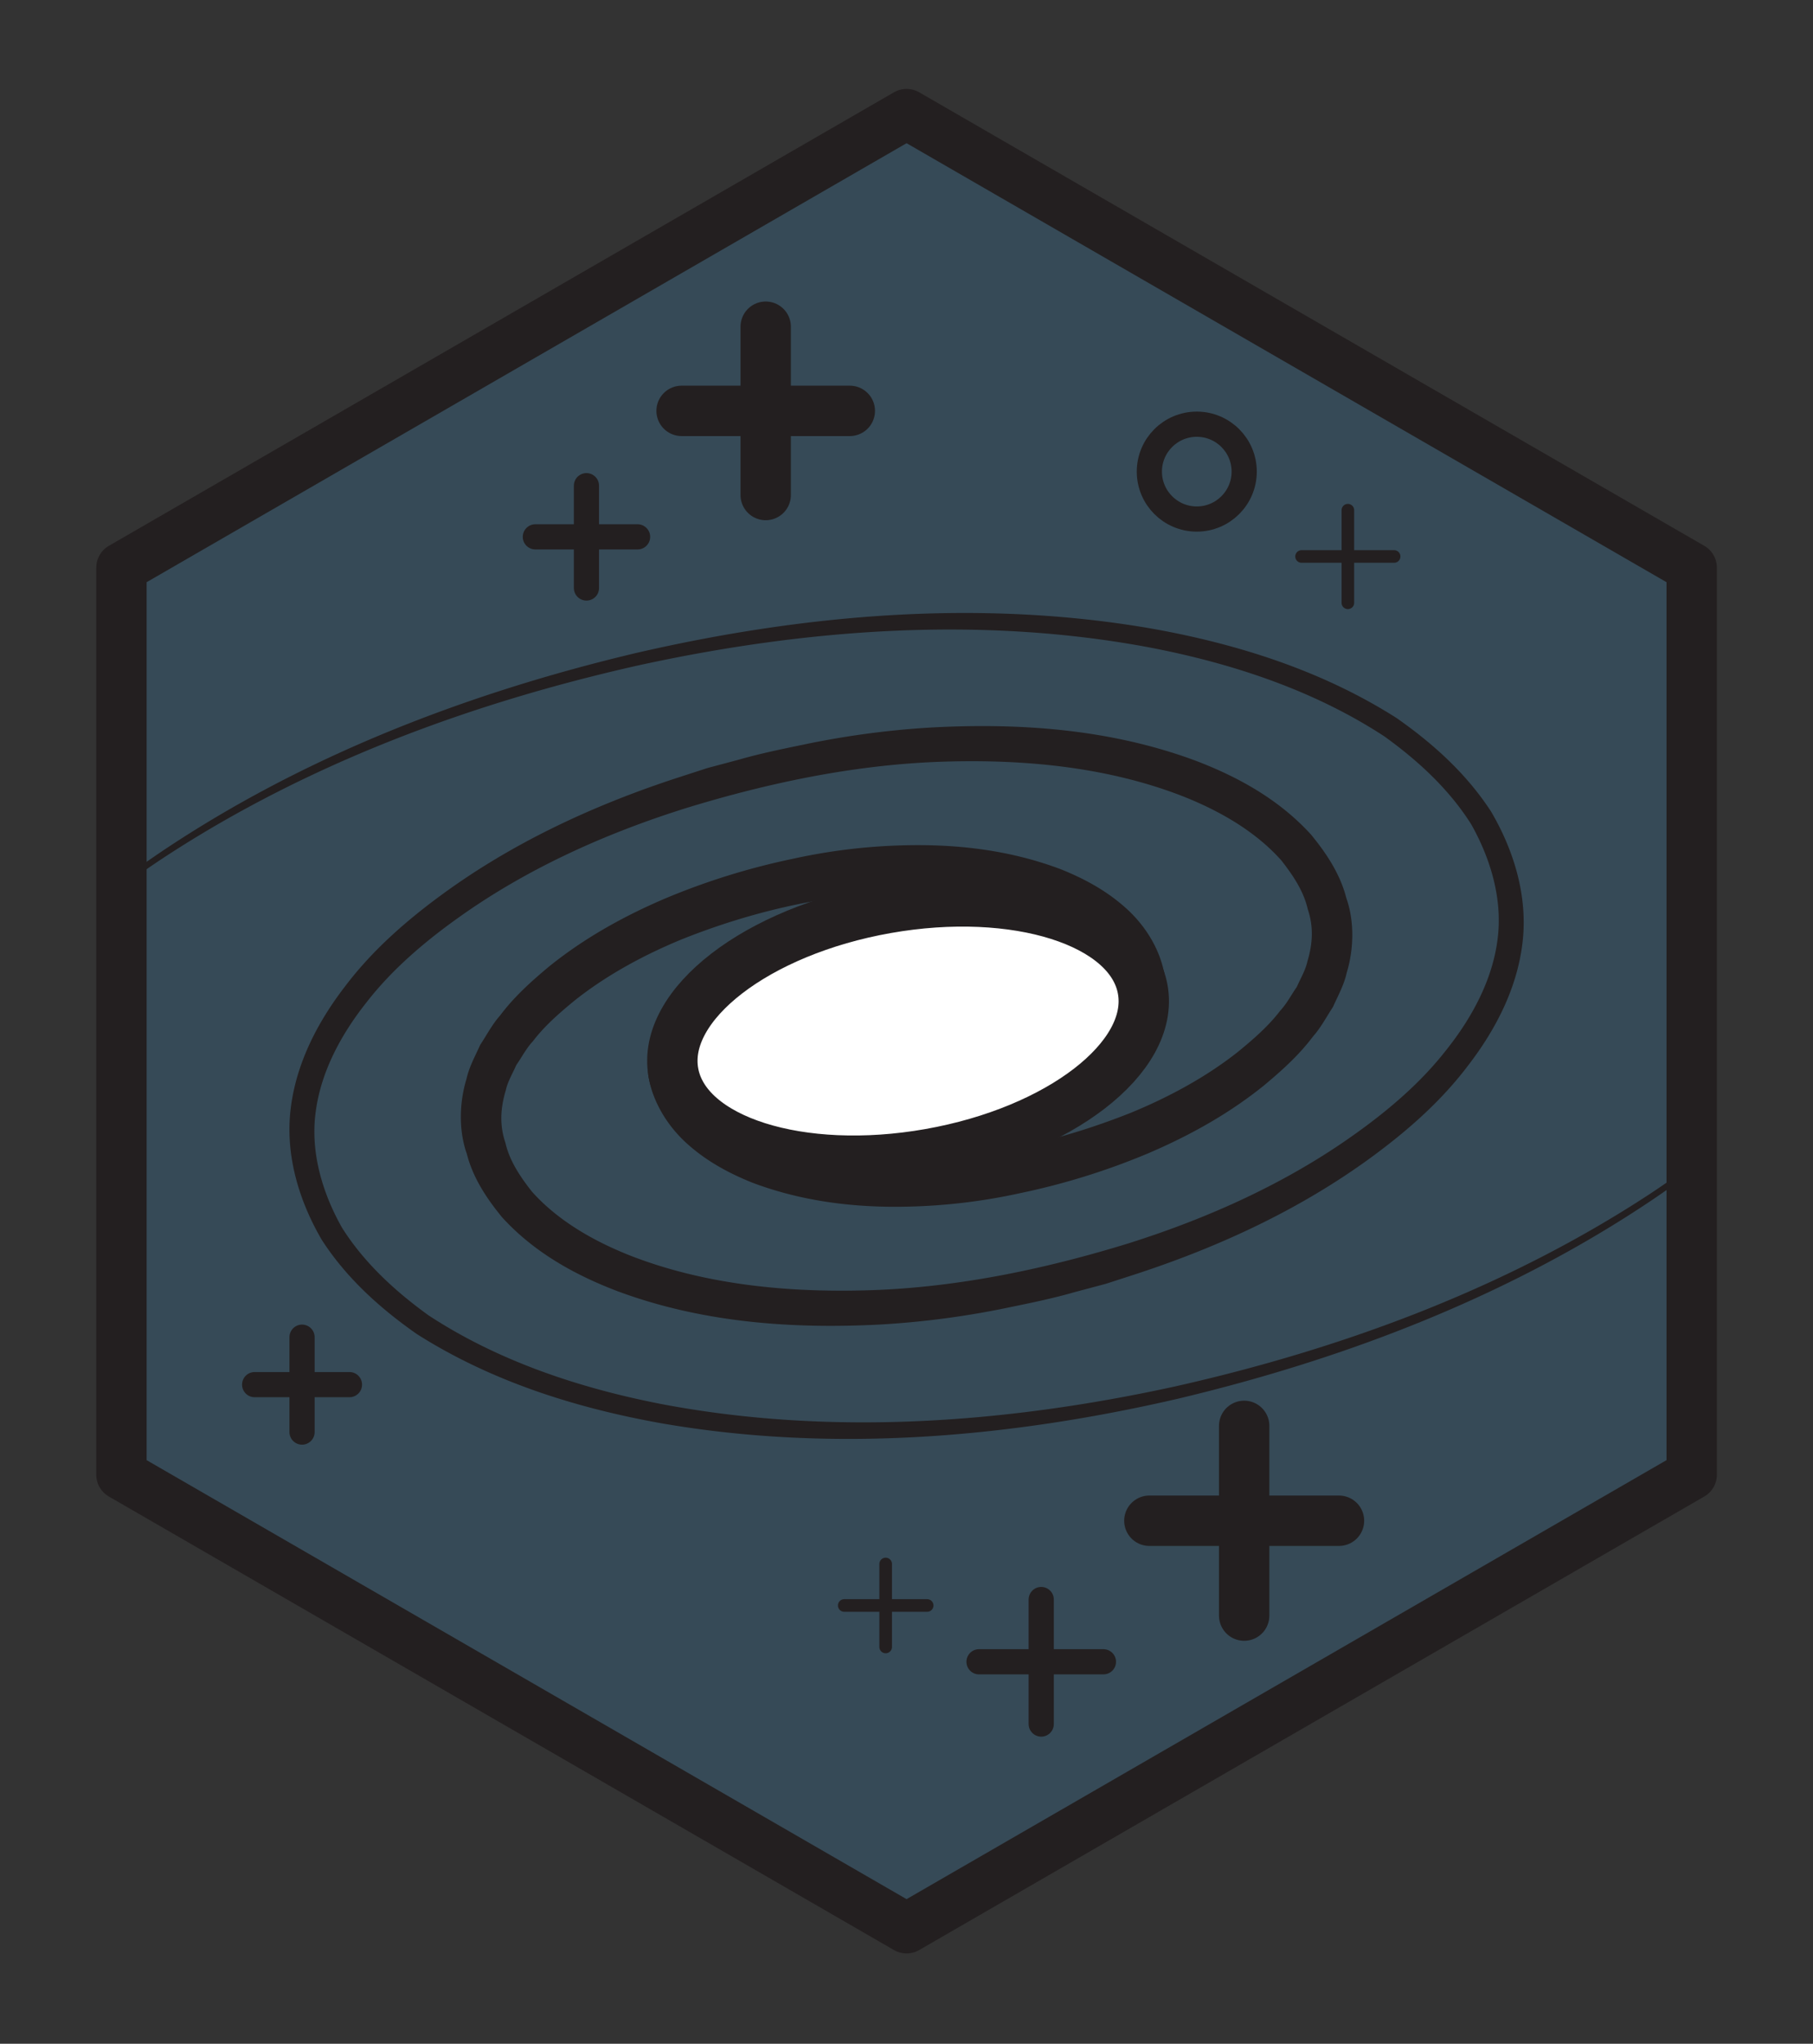 <svg viewBox="0 0 300 338" xmlns="http://www.w3.org/2000/svg" fill-rule="evenodd" clip-rule="evenodd" stroke-linecap="round" stroke-linejoin="round" stroke-miterlimit="10"><rect x="0" y="0" width="300" height="338" fill="#333333" stroke="none"/><g transform="translate(0 .12) scale(4.167)"><path fill="none" d="M0 0h72v81H0z"/><clipPath id="prefix__a"><path d="M0 0h72v81H0z"/></clipPath><g clip-path="url(#prefix__a)"><clipPath id="prefix__b"><path d="M4.823 22.5v36L36 76.5l31.177-18v-36L36 4.5l-31.177 18z" clip-rule="nonzero"/></clipPath><g clip-path="url(#prefix__b)"><path d="M67.177 58.5v-36L36 4.5l-31.177 18v36L36 76.5l31.177-18z" fill="#3f7faa" fill-rule="nonzero" opacity=".3"/><path d="M75.781 30.92a10.954 10.954 0 01-.338 5.078c-.503 1.64-1.32 3.174-2.313 4.571-2.009 2.791-4.645 5.076-7.479 6.997-5.703 3.84-12.219 6.336-18.887 7.921-6.674 1.541-13.665 2.156-20.49.974-3.394-.605-6.765-1.662-9.734-3.552-1.439-1.008-2.777-2.206-3.758-3.723-.903-1.543-1.463-3.367-1.239-5.206.217-1.828 1.091-3.478 2.17-4.875 1.075-1.419 2.413-2.587 3.822-3.619 2.827-2.072 6.02-3.549 9.316-4.63l1.24-.402 1.257-.335c.835-.24 1.685-.415 2.535-.59a34.524 34.524 0 015.175-.689c3.476-.18 7.042.07 10.406 1.317 1.665.632 3.307 1.524 4.593 2.933.602.732 1.16 1.56 1.405 2.522.328.924.3 2.034.016 2.966-.109.493-.348.913-.545 1.357-.26.394-.485.827-.794 1.172-.564.753-1.25 1.362-1.946 1.944-1.413 1.14-2.988 2.007-4.618 2.702a27.691 27.691 0 01-5.057 1.571 23.084 23.084 0 01-5.302.54c-1.79-.029-3.603-.297-5.355-.96-.87-.352-1.73-.802-2.495-1.47-.76-.655-1.418-1.613-1.612-2.725l-.006-.037a1 1 0 111.976-.31c.167 1.195 1.44 2.172 2.853 2.742 1.444.568 3.061.843 4.687.885 3.25.088 6.58-.635 9.634-1.85 1.521-.625 2.98-1.413 4.244-2.408.62-.506 1.23-1.034 1.698-1.65.27-.29.435-.628.657-.94.146-.338.347-.664.42-1.014.21-.692.252-1.38.012-2.077-.16-.71-.584-1.339-1.047-1.93-1.016-1.143-2.443-1.972-3.954-2.562-3.056-1.182-6.467-1.482-9.799-1.345-3.345.142-6.678.846-9.894 1.833-3.209 1.008-6.318 2.405-9.04 4.352-1.358.967-2.638 2.062-3.647 3.363-1.016 1.281-1.807 2.762-2.012 4.341-.215 1.57.25 3.187 1.045 4.595.872 1.381 2.098 2.515 3.446 3.485 2.796 1.83 6.064 2.91 9.38 3.541 6.68 1.241 13.602.727 20.246-.724 6.638-1.492 13.145-3.894 18.86-7.64 2.84-1.876 5.486-4.114 7.516-6.863 1.003-1.377 1.834-2.89 2.355-4.517a10.94 10.94 0 00.397-5.06" fill="#231f20" fill-rule="nonzero"/><path d="M-3.781 50.46a10.954 10.954 0 01.338-5.079c.503-1.64 1.32-3.174 2.313-4.57 2.009-2.792 4.645-5.077 7.479-6.998 5.703-3.84 12.219-6.336 18.887-7.92 6.674-1.542 13.665-2.157 20.49-.975 3.394.605 6.765 1.662 9.734 3.552 1.439 1.007 2.777 2.206 3.758 3.723.903 1.543 1.463 3.367 1.239 5.206-.217 1.828-1.091 3.478-2.17 4.875-1.075 1.42-2.413 2.587-3.821 3.62-2.828 2.071-6.021 3.548-9.317 4.63l-1.24.401-1.257.335c-.835.241-1.685.415-2.535.59a34.524 34.524 0 01-5.175.69c-3.476.18-7.042-.07-10.406-1.318-1.665-.632-3.307-1.524-4.593-2.933-.602-.732-1.16-1.559-1.405-2.522-.328-.924-.3-2.034-.016-2.966.109-.493.348-.913.545-1.357.26-.394.485-.827.794-1.172.564-.753 1.25-1.363 1.946-1.944 1.413-1.139 2.988-2.007 4.618-2.702a27.691 27.691 0 015.057-1.57 23.084 23.084 0 015.302-.54c1.79.028 3.603.296 5.355.96.87.351 1.73.801 2.495 1.47.76.654 1.418 1.612 1.612 2.724l.006.037a1 1 0 11-1.976.311c-.167-1.196-1.44-2.173-2.853-2.743-1.444-.568-3.061-.843-4.687-.885-3.25-.088-6.58.635-9.634 1.85-1.521.625-2.98 1.413-4.244 2.408-.62.506-1.23 1.034-1.698 1.651-.27.288-.435.627-.657.94-.146.337-.347.663-.42 1.012-.21.693-.252 1.381-.012 2.078.16.71.584 1.34 1.047 1.93 1.016 1.143 2.443 1.972 3.954 2.562 3.056 1.182 6.467 1.482 9.799 1.345 3.345-.143 6.678-.846 9.894-1.833 3.209-1.008 6.318-2.405 9.04-4.352 1.358-.967 2.638-2.062 3.647-3.363 1.016-1.28 1.807-2.762 2.013-4.34.214-1.57-.251-3.188-1.046-4.596-.872-1.38-2.098-2.515-3.446-3.485-2.796-1.829-6.064-2.91-9.38-3.54-6.68-1.242-13.602-.728-20.246.723-6.638 1.492-13.145 3.894-18.86 7.64-2.84 1.876-5.486 4.114-7.516 6.863-1.003 1.377-1.834 2.89-2.355 4.517a10.94 10.94 0 00-.397 5.06" fill="#231f20" fill-rule="nonzero"/><path d="M45.38 39.248c.475 2.692-3.313 5.61-8.46 6.519-5.148.906-9.706-.54-10.18-3.232-.475-2.691 3.314-5.61 8.46-6.518 5.148-.907 9.705.539 10.18 3.231" fill="#fff" fill-rule="nonzero"/><ellipse cx="-9.32" cy="-1.643" rx="4.95" ry="9.464" fill="none" stroke="#231f20" stroke-width="2" transform="scale(-1 1) rotate(-80 2.656 35.558)"/></g><path d="M67.177 58.5v-36L36 4.5l-31.177 18v36L36 76.5l31.177-18z" fill="none" stroke="#231f20" stroke-width="2" stroke-linecap="butt" stroke-linejoin="miter"/><path d="M21.259 21.278h4.059M23.288 23.308v-4.06" fill="none" stroke="#231f20" stroke-linecap="butt" stroke-linejoin="miter"/><path d="M33.524 63.69h3.294M35.17 65.337v-3.294" fill="none" stroke="#231f20" stroke-width=".5" stroke-linecap="butt" stroke-linejoin="miter"/><path d="M38.877 65.925h4.94M41.347 68.396v-4.942" fill="none" stroke="#231f20" stroke-linecap="butt" stroke-linejoin="miter"/><path d="M51.685 22.057h3.676M53.524 23.896V20.22" fill="none" stroke="#231f20" stroke-width=".5" stroke-linecap="butt" stroke-linejoin="miter"/><path d="M27.066 16.278h6.68M30.406 19.618v-6.68" fill="none" stroke="#231f20" stroke-width="2" stroke-linecap="butt" stroke-linejoin="miter"/><path d="M10.112 54.925h3.765M11.994 56.808v-3.766" fill="none" stroke="#231f20" stroke-linecap="butt" stroke-linejoin="miter"/><path d="M45.641 60.327h7.53M49.406 64.092v-7.53" fill="none" stroke="#231f20" stroke-width="2" stroke-linecap="butt" stroke-linejoin="miter"/><g transform="matrix(0 -1 -1 0 47.524 16.807)"><ellipse cx="-1.882" rx="1.882" ry="1.883" fill="none" stroke="#231f20" stroke-linecap="butt" stroke-linejoin="miter"/></g></g></g></svg>
